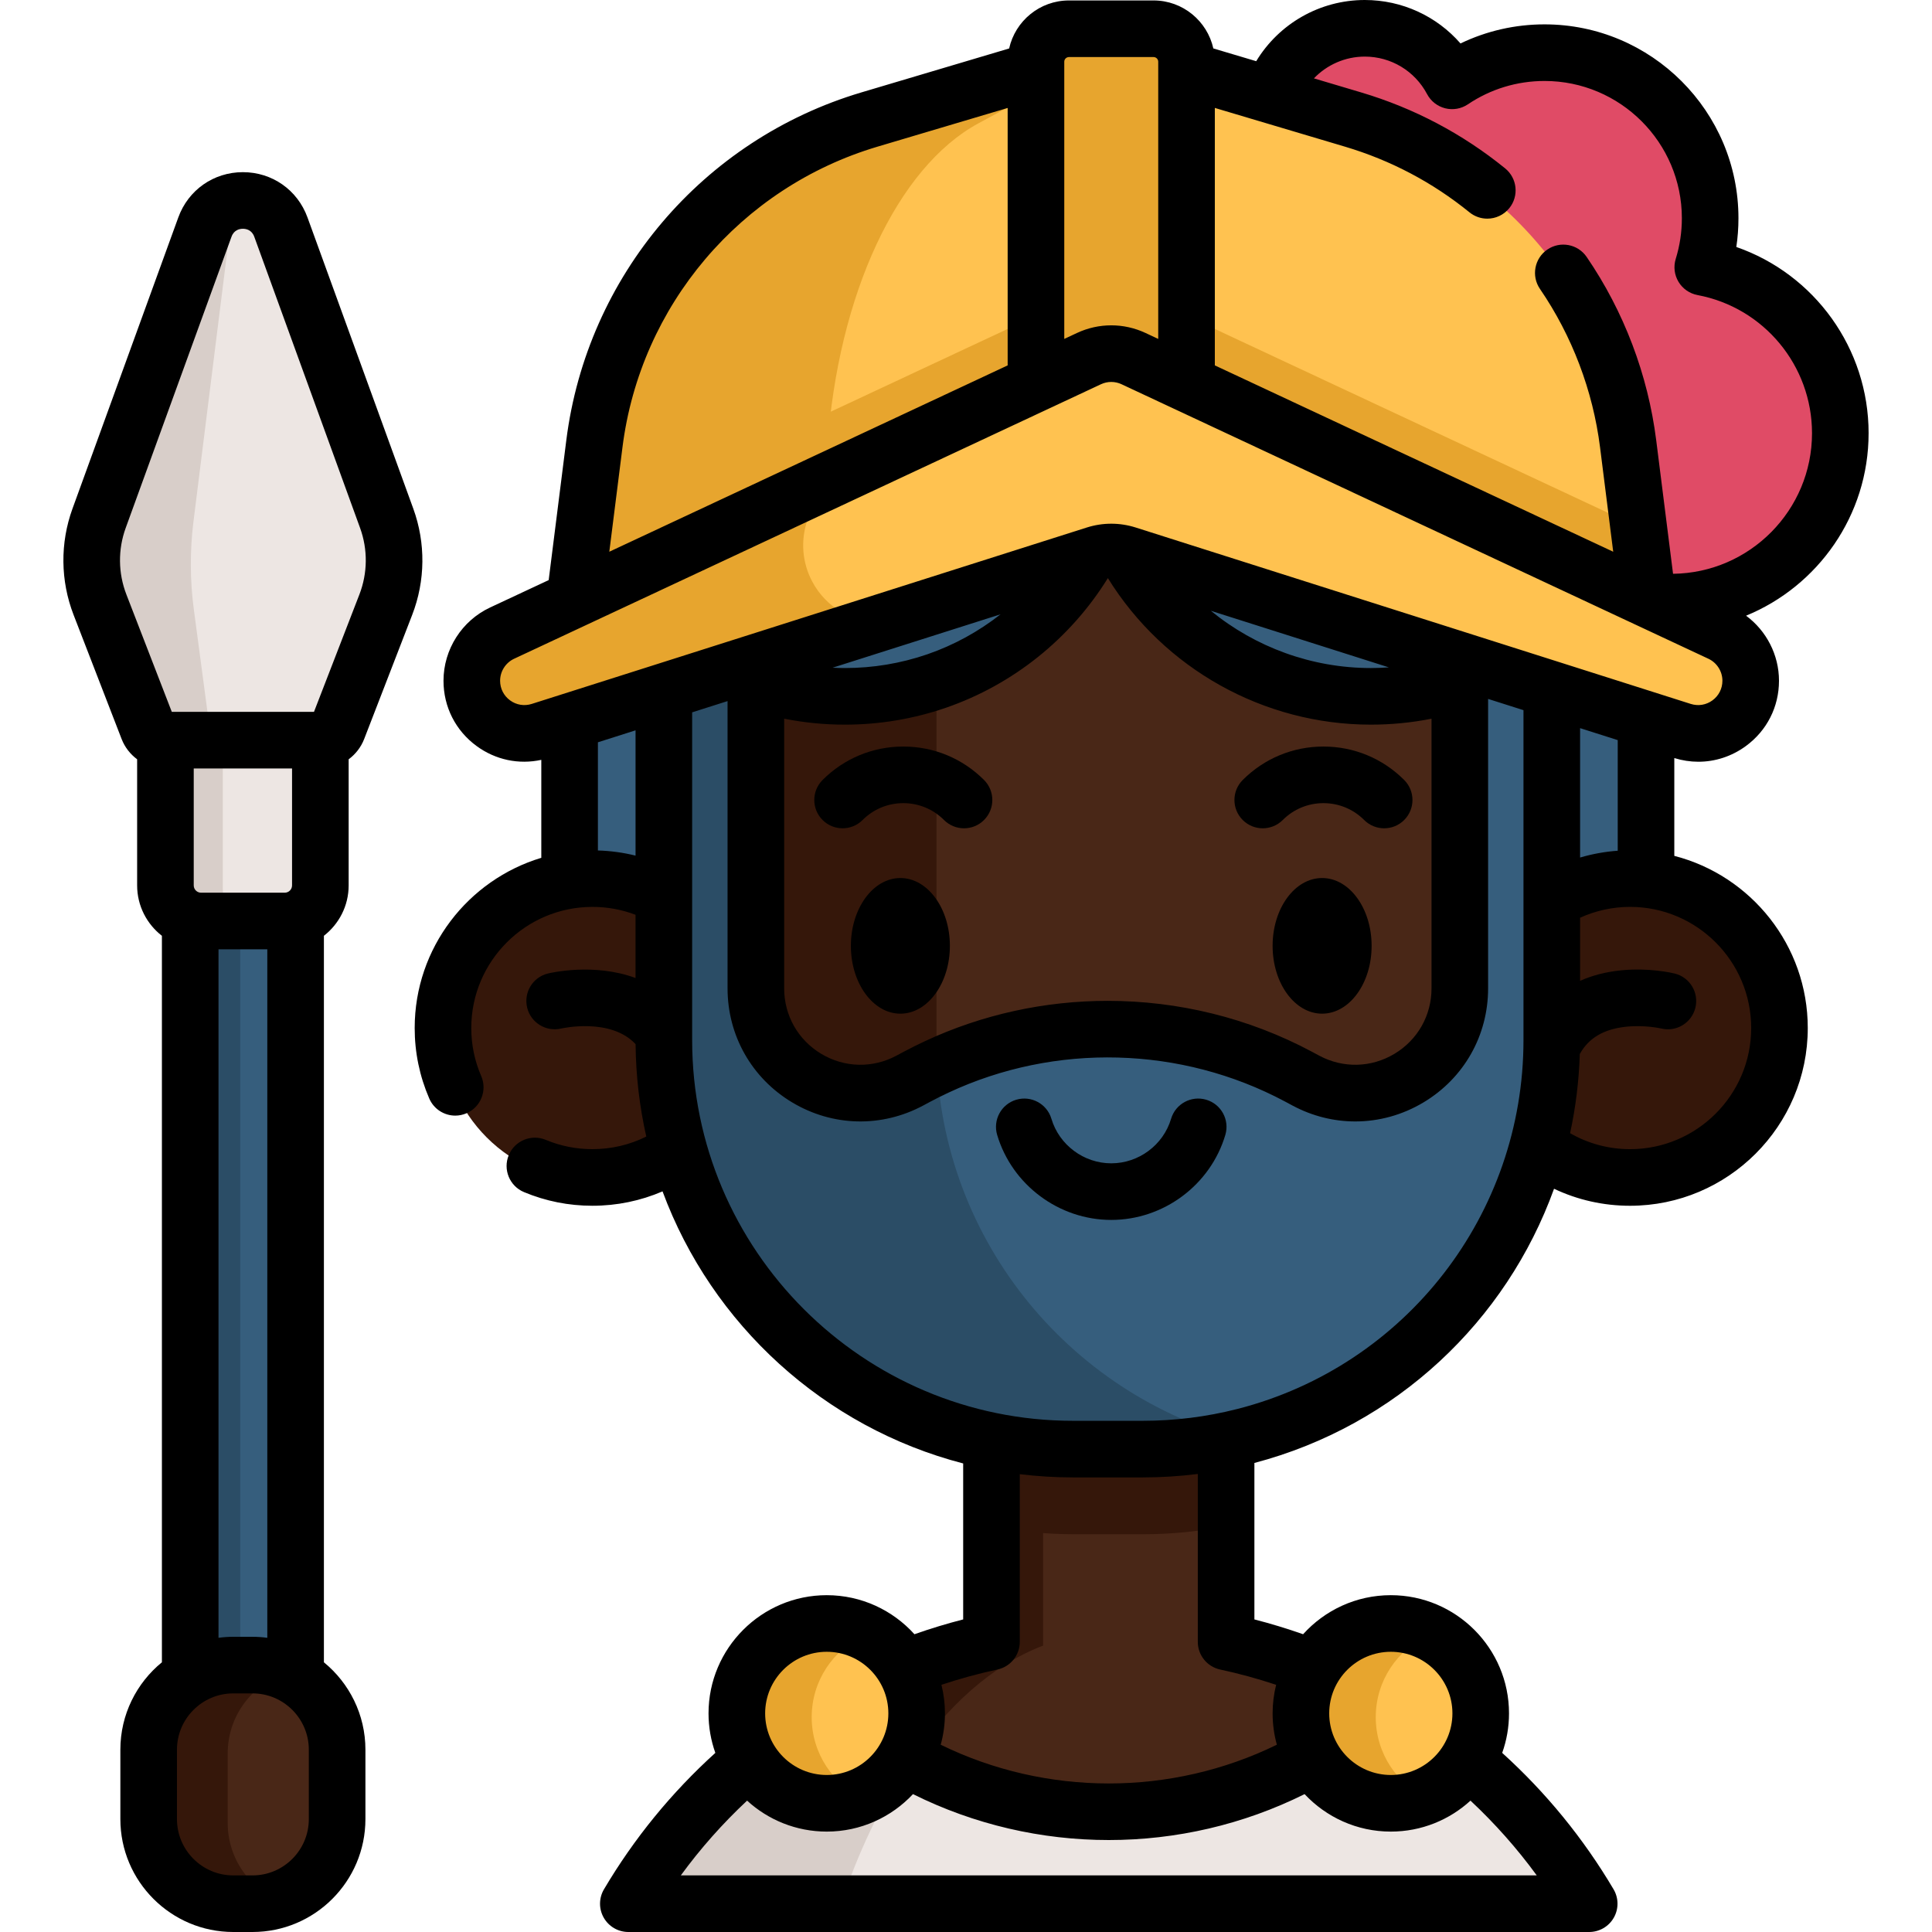 <?xml version="1.0"?>
<svg width="511.995" height="511.995" xmlns="http://www.w3.org/2000/svg" xmlns:svg="http://www.w3.org/2000/svg">
 <g class="layer">
  <title>Layer 1</title>
  <g id="svg_1">
   <g id="svg_2">
    <path d="m50.401,234.839l27.934,0l0,244.288l-27.934,0l0,-244.288z" fill="#365e7d" id="svg_3"/>
    <path d="m50.401,234.839l13.257,0l0,244.288l-13.257,0l0,-244.288z" fill="#2b4d66" id="svg_4"/>
    <path d="m66.921,442.263l-5.105,0c-12.382,0 -22.42,10.038 -22.42,22.42l0,18.393c0,12.382 10.038,22.42 22.42,22.42l5.105,0c12.382,0 22.42,-10.038 22.42,-22.42l0,-18.393c-0.001,-12.383 -10.038,-22.42 -22.42,-22.42z" fill="#492717" id="svg_5"/>
    <path d="m74.837,504.05c-2.459,0.93 -5.129,1.44 -7.918,1.44l-5.109,0c-12.377,0 -22.414,-10.037 -22.414,-22.414l0,-18.396c0,-12.377 10.037,-22.414 22.414,-22.414l5.109,0c2.789,0 5.459,0.51 7.918,1.44c-8.468,3.199 -14.496,11.387 -14.496,20.975l0,18.395c0,9.587 6.028,17.775 14.496,20.974z" fill="#35170a" id="svg_6"/>
    <path d="m84.895,171.248l-41.054,0l0,64.389c0,5.209 4.223,9.432 9.432,9.432l22.19,0c5.209,0 9.432,-4.223 9.432,-9.432l0,-64.389z" fill="#ede6e3" id="svg_7"/>
    <path d="m68.471,245.07l-18.066,0c-5.209,0 -9.428,-4.219 -9.428,-9.438l0,-64.384l18.065,0l0,64.384c0.001,5.219 4.22,9.438 9.429,9.438z" fill="#d8cec9" id="svg_8"/>
    <path d="m102.241,161.243l-12.733,32.91c-0.699,1.806 -2.436,2.997 -4.373,2.997l-41.533,0c-1.937,0 -3.674,-1.191 -4.373,-2.997l-12.733,-32.91c-2.843,-7.349 -2.927,-15.479 -0.236,-22.884l28.042,-77.179c3.417,-9.404 16.717,-9.404 20.133,0l28.042,77.179c2.691,7.405 2.607,15.535 -0.236,22.884z" fill="#ede6e3" id="svg_9"/>
    <path d="m64.359,54.129c-1.44,0.01 -2.869,2.359 -3.459,7.048l-9.648,77.181c-0.93,7.408 -0.9,15.536 0.08,22.884l4.379,32.912c0.24,1.81 0.84,2.999 1.51,2.999l-13.626,0c-1.93,0 -3.669,-1.19 -4.369,-2.999l-12.737,-32.912c-2.839,-7.348 -2.929,-15.476 -0.23,-22.884l28.033,-77.181c1.71,-4.698 5.888,-7.048 10.067,-7.048z" fill="#d8cec9" id="svg_10"/>
    <g id="svg_11">
     <path d="m421.154,505.495l-254.636,0c13.037,-22.044 31.632,-40.4 53.856,-53.147l146.923,0c22.225,12.747 40.82,31.103 53.857,53.147z" fill="#ede6e3" id="svg_12"/>
     <path d="m367.295,452.348l-2.719,2.719c-35.201,30.072 -84.779,34.161 -123.889,12.257c-6.158,-3.429 -12.057,-7.528 -17.595,-12.257l-2.719,-2.719c13.007,-7.468 27.263,-13.017 42.379,-16.246l0,-53.876l62.174,0l0,53.876c15.106,3.23 29.362,8.778 42.369,16.246z" fill="#492717" id="svg_13"/>
     <path d="m276.425,382.223l0,53.877c-13.417,5.129 -25.614,16.046 -35.741,31.222c-6.158,-3.429 -12.057,-7.528 -17.596,-12.257l-2.719,-2.719c13.007,-7.468 27.263,-13.017 42.379,-16.246l0,-53.876l13.677,0l0,-0.001z" fill="#35170a" id="svg_14"/>
     <path d="m324.925,382.226l0,22.174c-7.048,1.43 -14.336,2.179 -21.805,2.179l-18.565,0c-7.468,0 -14.756,-0.75 -21.805,-2.179l0,-22.174l62.175,0z" fill="#35170a" id="svg_15"/>
     <path d="m240.689,467.325c-7.198,10.767 -13.357,23.674 -18.155,38.17l-56.016,0c13.037,-22.044 31.632,-40.4 53.856,-53.147l2.719,2.719c5.539,4.73 11.438,8.829 17.596,12.258z" fill="#d8cec9" id="svg_16"/>
     <g id="svg_17">
      <g id="svg_18">
       <circle cx="368.577" cy="455.062" fill="#ffc250" id="svg_19" r="23.825"/>
       <path d="m378.503,476.736c-3.019,1.39 -6.378,2.159 -9.918,2.159c-13.167,0 -23.834,-10.667 -23.834,-23.834c0,-13.157 10.667,-23.824 23.834,-23.824c3.539,0 6.898,0.77 9.918,2.159c-8.208,3.749 -13.917,12.047 -13.917,21.665c0,9.628 5.709,17.916 13.917,21.675z" fill="#e7a52e" id="svg_20"/>
      </g>
      <g id="svg_21">
       <circle cx="219.095" cy="455.062" fill="#ffc250" id="svg_22" r="23.825"/>
       <path d="m229.021,476.736c-3.019,1.39 -6.378,2.159 -9.917,2.159c-13.167,0 -23.834,-10.667 -23.834,-23.834c0,-13.157 10.667,-23.824 23.834,-23.824c3.539,0 6.898,0.77 9.917,2.159c-8.208,3.749 -13.916,12.047 -13.916,21.665c-0.001,9.628 5.708,17.916 13.916,21.675z" fill="#e7a52e" id="svg_23"/>
      </g>
     </g>
     <path d="m150.946,179.52l285.265,0l0,91.758l-285.265,0l0,-91.758z" fill="#365e7d" id="svg_24"/>
     <g fill="#ffcbbe" id="svg_25">
      <circle cx="157.001" cy="273.44" fill="#35170a" id="svg_26" r="39.604"/>
      <circle cx="431.977" cy="273.44" fill="#35170a" id="svg_27" r="39.604"/>
     </g>
     <path d="m451.249,71.826c1.27,-4.104 1.955,-8.466 1.955,-12.987c0,-24.237 -19.648,-43.884 -43.884,-43.884c-9.075,0 -17.507,2.755 -24.504,7.474c-4.392,-8.286 -13.101,-13.933 -23.132,-13.933c-14.453,0 -26.169,11.716 -26.169,26.169s11.716,26.169 26.169,26.169c1.29,0 2.556,-0.097 3.796,-0.277c0.787,20.413 15.507,37.252 34.927,41.259c-1.448,4.403 -2.242,9.103 -2.242,13.991c0,24.723 20.042,44.764 44.764,44.764c24.723,0 44.765,-20.042 44.765,-44.764c-0.002,-21.879 -15.701,-40.08 -36.445,-43.981z" fill="#e04b66" id="svg_28"/>
     <path d="m439.017,178.537l-289.047,0l0.65,-5.149l4.249,-33.752l2.649,-21.035c5.109,-40.55 33.702,-74.261 72.872,-85.918l64.104,-19.065l64.094,19.065c39.18,11.657 67.763,45.369 72.882,85.918l2.649,21.035l4.249,33.752l0.649,5.149z" fill="#ffc250" id="svg_29"/>
     <path d="m294.5,13.617l-35.211,19.065c-21.515,11.657 -37.221,45.369 -40.03,85.918l-4.149,59.935l-65.144,0l7.558,-59.935c5.109,-40.55 33.702,-74.261 72.872,-85.918l64.104,-19.065z" fill="#e7a52e" id="svg_30"/>
     <path d="m438.368,173.389l-139.655,-44.389c-2.749,-0.87 -5.699,-0.87 -8.448,0l-21.545,6.848l-29.543,9.388l-88.558,28.153l4.249,-33.752l69.812,-32.652l23.204,-10.857l40.7,-19.035c3.739,-1.75 8.068,-1.75 11.807,0l133.726,62.544l4.251,33.752z" fill="#e7a52e" id="svg_31"/>
     <path d="m411.234,168.03l0,108.583c0,50.597 -34.671,93.106 -81.549,105.063l-0.01,0c-8.588,2.19 -17.586,3.349 -26.853,3.349l-18.475,0c-59.875,0 -108.423,-48.538 -108.423,-108.413l0,-108.592c6.478,5.464 109.872,-10.018 117.66,-30.692c10.617,28.173 110.538,36.7 117.65,30.702z" fill="#365e7d" id="svg_32"/>
     <path d="m329.675,381.676c-8.588,2.19 -17.586,3.349 -26.853,3.349l-18.475,0c-59.875,0 -108.423,-48.538 -108.423,-108.413l0,-108.592c6.478,5.464 13.902,9.843 21.989,12.856c8.088,3.013 16.841,32.13 25.978,32.13c8.488,0 16.636,-1.42 24.244,-4.039l0,67.646c0.001,50.597 34.672,93.096 81.54,105.063z" fill="#2b4d66" id="svg_33"/>
     <path d="m386.856,181.727l0,81.2c0,20.945 -22.324,34.321 -40.79,24.444l-1.939,-1.04c-29.883,-15.976 -65.444,-16.836 -95.946,-2.569c-1.73,0.81 -3.439,1.66 -5.139,2.569l-1.949,1.04c-18.465,9.878 -40.78,-3.499 -40.78,-24.444l0,-81.21c7.408,2.479 15.336,3.819 23.584,3.819c8.498,0 16.666,-1.43 24.284,-4.049c20.925,-7.218 37.62,-23.504 45.409,-44.159c10.617,28.173 37.811,48.208 69.692,48.208c8.237,0 16.166,-1.33 23.574,-3.809z" fill="#492717" id="svg_34" transform="matrix(1, 0, 0, 1, 0, 0)"/>
     <path d="m248.181,181.487l0,102.274c-1.73,0.81 -3.439,1.66 -5.139,2.569l-1.949,1.04c-18.465,9.878 -40.78,-3.499 -40.78,-24.444l0,-81.21c7.408,2.479 15.336,3.819 23.584,3.819c8.498,0.001 16.665,-1.429 24.284,-4.048z" fill="#35170a" id="svg_35"/>
     <path d="m305.696,8.62l-22.412,0c-4.828,0 -8.742,3.914 -8.742,8.742l0,93.34l39.895,0l0,-93.34c0.001,-4.828 -3.913,-8.742 -8.741,-8.742z" fill="#ffc250" id="svg_36"/>
     <path d="m305.696,8.62l-22.412,0c-4.828,0 -8.742,3.914 -8.742,8.742l0,93.34l39.895,0l0,-93.34c0.001,-4.828 -3.913,-8.742 -8.741,-8.742z" fill="#e7a52e" id="svg_37"/>
     <path d="m463.951,181.407c0,9.438 -9.178,16.146 -18.165,13.287l-147.073,-46.748c-2.749,-0.87 -5.699,-0.87 -8.448,0l-21.545,6.848l-29.543,9.388l-95.986,30.512c-1.42,0.45 -2.849,0.67 -4.249,0.67c-7.408,0 -13.907,-6.019 -13.907,-13.957c0,-5.409 3.129,-10.337 8.028,-12.627l91.617,-42.849l23.204,-10.857l40.7,-19.035c3.739,-1.75 8.068,-1.75 11.807,0l155.521,72.742c2.459,1.14 4.459,2.949 5.859,5.139c1.4,2.198 2.18,4.777 2.18,7.487z" fill="#ffc250" id="svg_38"/>
     <path d="m239.178,164.181l-95.986,30.512c-1.42,0.45 -2.849,0.67 -4.249,0.67c-7.408,0 -13.907,-6.019 -13.907,-13.957c0,-5.409 3.129,-10.337 8.028,-12.627l91.617,-42.849c-10.647,4.979 -14.946,17.866 -9.408,28.233c3.639,6.828 10.687,10.857 18.105,10.857c1.921,0.001 3.88,-0.269 5.8,-0.839z" fill="#e7a52e" id="svg_39"/>
    </g>
   </g>
   <g id="svg_40">
    <path d="m92.395,234.638l0,-33.417c1.812,-1.346 3.264,-3.184 4.107,-5.362l12.733,-32.91c3.499,-9.042 3.602,-19.04 0.291,-28.152l-28.042,-77.179c-2.646,-7.285 -9.365,-11.992 -17.115,-11.992c-7.75,0 -14.469,4.707 -17.116,11.992l-28.043,77.179c-3.311,9.112 -3.208,19.11 0.291,28.152l12.734,32.91c0.843,2.178 2.294,4.015 4.106,5.362l0,33.417c0,5.429 2.579,10.257 6.564,13.357l0,192.522c-6.714,5.491 -11.009,13.835 -11.009,23.166l0,18.393c0,16.498 13.422,29.92 29.919,29.92l5.105,0c16.498,0 29.919,-13.422 29.919,-29.92l0,-18.393c0,-9.327 -4.292,-17.668 -11.002,-23.16l0,-192.533c3.983,-3.101 6.558,-7.926 6.558,-13.352zm-39.122,1.932c-1.065,0 -1.932,-0.866 -1.932,-1.932l0,-30.988l26.054,0l0,30.988c0,1.065 -0.867,1.932 -1.932,1.932l-22.19,0zm-19.783,-79.034c-2.189,-5.658 -2.254,-11.915 -0.182,-17.617l28.042,-77.179c0.668,-1.84 2.177,-2.114 3.018,-2.114c0.84,0 2.349,0.275 3.017,2.114l28.042,77.179c2.072,5.702 2.007,11.959 -0.182,17.617l-12.037,31.114l-37.68,0l-12.038,-31.114zm48.35,324.539c0,8.227 -6.693,14.92 -14.919,14.92l-5.105,0c-8.227,0 -14.919,-6.693 -14.919,-14.92l0,-18.393c0,-8.227 6.693,-14.919 14.919,-14.919l5.105,0c8.227,0 14.919,6.693 14.919,14.919l0,18.393zm-14.919,-48.312l-5.105,0c-1.326,0 -2.629,0.096 -3.91,0.264l0,-182.457l12.933,0l0,182.458c-1.284,-0.169 -2.59,-0.265 -3.918,-0.265z" id="svg_41"/>
    <path d="m495.195,114.803c0,-22.489 -14.35,-42.155 -35.055,-49.352c0.375,-2.512 0.563,-5.056 0.563,-7.614c0,-28.33 -23.053,-51.379 -51.389,-51.379c-7.785,0 -15.363,1.734 -22.269,5.059c-6.308,-7.238 -15.491,-11.517 -25.358,-11.517c-11.954,0 -22.778,6.302 -28.781,16.217l-11.364,-3.382c-1.615,-7.264 -8.099,-12.715 -15.842,-12.715l-22.414,0c-7.751,0 -14.243,5.457 -15.854,12.726l-39.182,11.65c-42.009,12.502 -72.694,48.681 -78.173,92.169l-4.672,37.064l-15.518,7.259c-7.506,3.511 -12.355,11.134 -12.355,19.42c0,6.915 3.201,13.222 8.782,17.305c5.015,3.668 11.16,4.952 17.136,3.657l0,25.96c-19.388,5.833 -33.555,23.842 -33.555,45.106c0,6.483 1.302,12.773 3.869,18.694c1.227,2.829 3.986,4.518 6.885,4.518c0.996,0 2.008,-0.2 2.979,-0.621c3.8,-1.648 5.545,-6.064 3.897,-9.865c-1.746,-4.026 -2.631,-8.308 -2.631,-12.726c0,-17.7 14.4,-32.1 32.1,-32.1c3.974,0 7.8,0.707 11.428,2.092l0,16.751c-11.018,-4.076 -22.541,-1.358 -23.239,-1.187c-4.009,0.986 -6.449,5.021 -5.483,9.034c0.966,4.014 5.016,6.488 9.03,5.541c0.139,-0.032 13.085,-2.976 19.706,4.139c0.078,8.406 1.052,16.6 2.837,24.492c-4.393,2.194 -9.25,3.337 -14.279,3.337c-4.287,0 -8.442,-0.828 -12.349,-2.46c-3.822,-1.597 -8.215,0.207 -9.812,4.029s0.207,8.215 4.028,9.812c5.748,2.402 11.849,3.62 18.132,3.62c6.482,0 12.772,-1.307 18.587,-3.811c13.06,35.294 42.837,62.549 79.671,72.103l0,41.333c-4.356,1.114 -8.67,2.433 -12.917,3.923c-5.737,-6.35 -14.031,-10.348 -23.242,-10.348c-17.273,0 -31.325,14.052 -31.325,31.325c0,3.67 0.64,7.192 1.805,10.467c-11.616,10.52 -21.532,22.655 -29.512,36.149c-1.371,2.319 -1.394,5.194 -0.059,7.534c1.334,2.34 3.821,3.784 6.515,3.784l254.636,0c2.693,0 5.18,-1.444 6.515,-3.784c1.334,-2.34 1.312,-5.215 -0.059,-7.534c-7.98,-13.494 -17.895,-25.628 -29.512,-36.149c1.165,-3.275 1.805,-6.797 1.805,-10.467c0,-17.273 -14.052,-31.325 -31.325,-31.325c-9.211,0 -17.505,3.998 -23.242,10.348c-4.243,-1.489 -8.554,-2.807 -12.907,-3.922l0,-41.466c37.594,-9.906 66.75,-37.595 79.409,-72.665c6.248,2.965 13.075,4.508 20.136,4.508c25.973,0 47.103,-21.13 47.103,-47.103c0,-21.923 -15.054,-40.395 -35.368,-45.623l0,-25.919c2.104,0.648 4.246,0.974 6.368,0.974c4.467,0 8.845,-1.415 12.591,-4.155c5.582,-4.083 8.782,-10.39 8.782,-17.305c0,-6.855 -3.325,-13.248 -8.721,-17.243c19.03,-7.82 32.468,-26.547 32.468,-48.362zm-211.908,-99.683l22.414,0c0.683,0 1.238,0.555 1.238,1.238l0,73.458l-3.364,-1.574c-5.772,-2.7 -12.395,-2.701 -18.168,0l-3.368,1.575l0,-73.46c0,-0.682 0.56,-1.237 1.248,-1.237zm-118.328,103.42c4.736,-37.59 31.259,-68.861 67.568,-79.667l34.511,-10.261l0,68.222l-105.568,49.38l3.489,-27.674zm-6.509,106.841l0,-28.667l9.974,-3.17l0,33.203c-3.258,-0.812 -6.605,-1.262 -9.974,-1.366zm60.644,212.355c9.002,0 16.326,7.323 16.326,16.325s-7.324,16.325 -16.326,16.325s-16.325,-7.323 -16.325,-16.325s7.323,-16.325 16.325,-16.325zm188.155,59.259l-226.826,0c5.207,-7.137 11.083,-13.756 17.56,-19.813c5.573,5.093 12.985,8.205 21.112,8.205c9.007,0 17.133,-3.826 22.853,-9.933c16.277,8.105 34.08,12.17 51.888,12.17s35.611,-4.065 51.888,-12.17c5.72,6.106 13.846,9.933 22.853,9.933c8.127,0 15.539,-3.112 21.112,-8.205c6.477,6.058 12.353,12.676 17.56,19.813zm-38.672,-59.259c9.002,0 16.325,7.323 16.325,16.325s-7.323,16.325 -16.325,16.325s-16.326,-7.323 -16.326,-16.325s7.324,-16.325 16.326,-16.325zm-30.394,8.75c-0.605,2.427 -0.932,4.964 -0.932,7.576c0,2.875 0.397,5.657 1.125,8.303c-27.998,13.688 -61.084,13.688 -89.082,0c0.728,-2.646 1.125,-5.428 1.125,-8.303c0,-2.612 -0.326,-5.149 -0.932,-7.576c4.873,-1.62 9.836,-2.981 14.833,-4.049c3.459,-0.74 5.932,-3.796 5.932,-7.334l0,-44.435c4.621,0.562 9.323,0.858 14.093,0.858l18.476,0c4.897,0 9.777,-0.308 14.606,-0.915l0,44.492c0,3.537 2.471,6.593 5.93,7.334c4.995,1.069 9.956,2.429 14.826,4.049zm-10.177,-73.122c-0.062,0.014 -0.123,0.029 -0.184,0.044c-8.111,2.068 -16.523,3.117 -25,3.117l-18.476,0c-55.649,0 -100.923,-45.269 -100.923,-100.913l0,-86.836l9.384,-2.983l0,76.132c0,12.498 6.399,23.793 17.117,30.215c10.717,6.422 23.693,6.736 34.715,0.839l1.92,-1.029c1.554,-0.827 3.125,-1.611 4.803,-2.396c28.304,-13.238 61.662,-12.345 89.225,2.386l1.945,1.042c5.25,2.809 10.944,4.207 16.627,4.207c6.243,0 12.473,-1.688 18.083,-5.049c10.718,-6.422 17.117,-17.717 17.117,-30.215l0,-76.708l9.374,2.979l0,87.416c0.002,46.123 -31.128,86.294 -75.727,97.752zm-120.198,-182.91c5.273,1.052 10.656,1.582 16.094,1.582c9.131,0 18.122,-1.5 26.731,-4.459c17.835,-6.156 33.016,-18.32 42.96,-34.373c14.884,24.029 41.313,38.832 69.694,38.832c5.439,0 10.816,-0.527 16.074,-1.573l0,71.463c0,7.176 -3.673,13.661 -9.827,17.348c-6.152,3.686 -13.6,3.866 -19.92,0.486l-1.947,-1.044c-16.79,-8.974 -35.442,-13.484 -54.114,-13.484c-16.601,0 -33.22,3.568 -48.546,10.737c-1.914,0.896 -3.71,1.793 -5.512,2.752l-1.934,1.037c-6.325,3.383 -13.774,3.203 -19.925,-0.483c-6.153,-3.687 -9.827,-10.172 -9.827,-17.348l0,-71.473l-0.001,0zm155.479,-13.418c-15.671,0 -30.613,-5.529 -42.408,-15.172l47.183,14.996c-1.584,0.11 -3.175,0.176 -4.775,0.176zm-117.54,-3.642c-7.028,2.417 -14.378,3.642 -21.846,3.642c-1.091,0 -2.179,-0.035 -3.264,-0.087l44.52,-14.15c-5.804,4.552 -12.348,8.158 -19.41,10.595zm172.988,53.859l0,-34.288l9.974,3.17l0,29.317c-3.389,0.234 -6.73,0.852 -9.974,1.801zm45.341,45.183c0,17.702 -14.401,32.103 -32.103,32.103c-5.646,0 -11.063,-1.468 -15.889,-4.231c1.479,-6.814 2.346,-13.833 2.572,-20.988c0.013,-0.022 0.029,-0.041 0.042,-0.064c2.305,-4.144 6.233,-6.48 12.008,-7.141c5.013,-0.573 9.399,0.418 9.539,0.451c4.015,0.969 8.056,-1.491 9.041,-5.504c0.987,-4.023 -1.473,-8.084 -5.496,-9.072c-0.671,-0.165 -6.772,-1.587 -14.225,-0.839c-3.973,0.399 -7.595,1.339 -10.831,2.781l0,-16.73c4.142,-1.874 8.657,-2.87 13.238,-2.87c17.702,0 32.104,14.402 32.104,32.104zm-10.264,-86.831c-1.676,1.226 -3.772,1.569 -5.753,0.939l-147.075,-46.744c-4.248,-1.35 -8.739,-1.35 -12.987,0l-147.075,46.744c-1.979,0.629 -4.076,0.287 -5.752,-0.939s-2.638,-3.121 -2.638,-5.198c0,-2.489 1.457,-4.779 3.711,-5.833l155.519,-72.745c0.867,-0.406 1.798,-0.608 2.729,-0.608s1.862,0.203 2.729,0.608l155.519,72.745c2.255,1.054 3.711,3.344 3.711,5.833c-0.001,2.078 -0.962,3.972 -2.638,5.198zm-10.444,-33.544l-4.462,-35.394c-2.188,-17.362 -8.562,-34.16 -18.432,-48.578c-2.34,-3.418 -7.007,-4.293 -10.425,-1.953s-4.292,7.007 -1.953,10.425c8.528,12.459 14.036,26.976 15.928,41.982l3.488,27.672l-105.573,-49.383l0,-68.228l34.506,10.269c12.104,3.605 23.198,9.457 32.973,17.394c1.39,1.129 3.062,1.678 4.723,1.678c2.181,0 4.344,-0.947 5.827,-2.772c2.611,-3.216 2.121,-7.939 -1.095,-10.55c-11.311,-9.185 -24.146,-15.956 -38.148,-20.126l-12.526,-3.728c3.444,-3.599 8.27,-5.769 13.488,-5.769c6.929,0 13.25,3.807 16.496,9.937c0.996,1.88 2.743,3.249 4.807,3.766c2.062,0.516 4.25,0.132 6.014,-1.057c6.002,-4.047 13.026,-6.187 20.311,-6.187c20.065,0 36.389,16.32 36.389,36.379c0,3.668 -0.546,7.29 -1.624,10.767c-0.633,2.043 -0.364,4.259 0.74,6.09c1.104,1.832 2.937,3.105 5.039,3.5c17.578,3.304 30.336,18.7 30.336,36.608c0,20.402 -16.48,37.019 -36.827,37.258z" id="svg_42"/>
    <path d="m238.608,232.683c-7.234,0 -13.12,8.063 -13.12,17.975s5.885,17.974 13.12,17.974c7.234,0 13.119,-8.063 13.119,-17.974s-5.886,-17.975 -13.119,-17.975z" id="svg_43"/>
    <ellipse cx="350.37" cy="250.657" id="svg_44" rx="13.12" ry="17.974"/>
    <path d="m228.595,217.309c2.881,-2.882 6.713,-4.469 10.788,-4.469s7.906,1.587 10.788,4.469c1.464,1.464 3.384,2.197 5.303,2.197s3.839,-0.732 5.303,-2.197c2.929,-2.929 2.929,-7.678 0,-10.607c-5.715,-5.715 -13.313,-8.862 -21.395,-8.862s-15.68,3.147 -21.394,8.862c-2.929,2.929 -2.929,7.678 0,10.607s7.678,2.929 10.607,0z" id="svg_45"/>
    <path d="m339.938,217.309c2.881,-2.882 6.713,-4.469 10.788,-4.469s7.906,1.587 10.788,4.469c1.464,1.464 3.384,2.197 5.303,2.197s3.839,-0.732 5.303,-2.197c2.929,-2.929 2.929,-7.678 0,-10.607c-5.715,-5.715 -13.313,-8.862 -21.395,-8.862s-15.68,3.147 -21.394,8.862c-2.929,2.929 -2.929,7.678 0,10.607s7.678,2.929 10.607,0z" id="svg_46"/>
    <path d="m319.668,291.437c-3.971,-1.179 -8.146,1.084 -9.325,5.055c-2.062,6.946 -8.582,11.797 -15.854,11.797c-7.264,0 -13.785,-4.854 -15.857,-11.805c-1.184,-3.97 -5.361,-6.228 -9.331,-5.044c-3.969,1.184 -6.228,5.361 -5.044,9.33c3.954,13.259 16.386,22.519 30.232,22.519c13.863,0 26.296,-9.263 30.234,-22.527c1.179,-3.971 -1.084,-8.146 -5.055,-9.325z" id="svg_47"/>
   </g>
  </g>
 </g>

</svg>